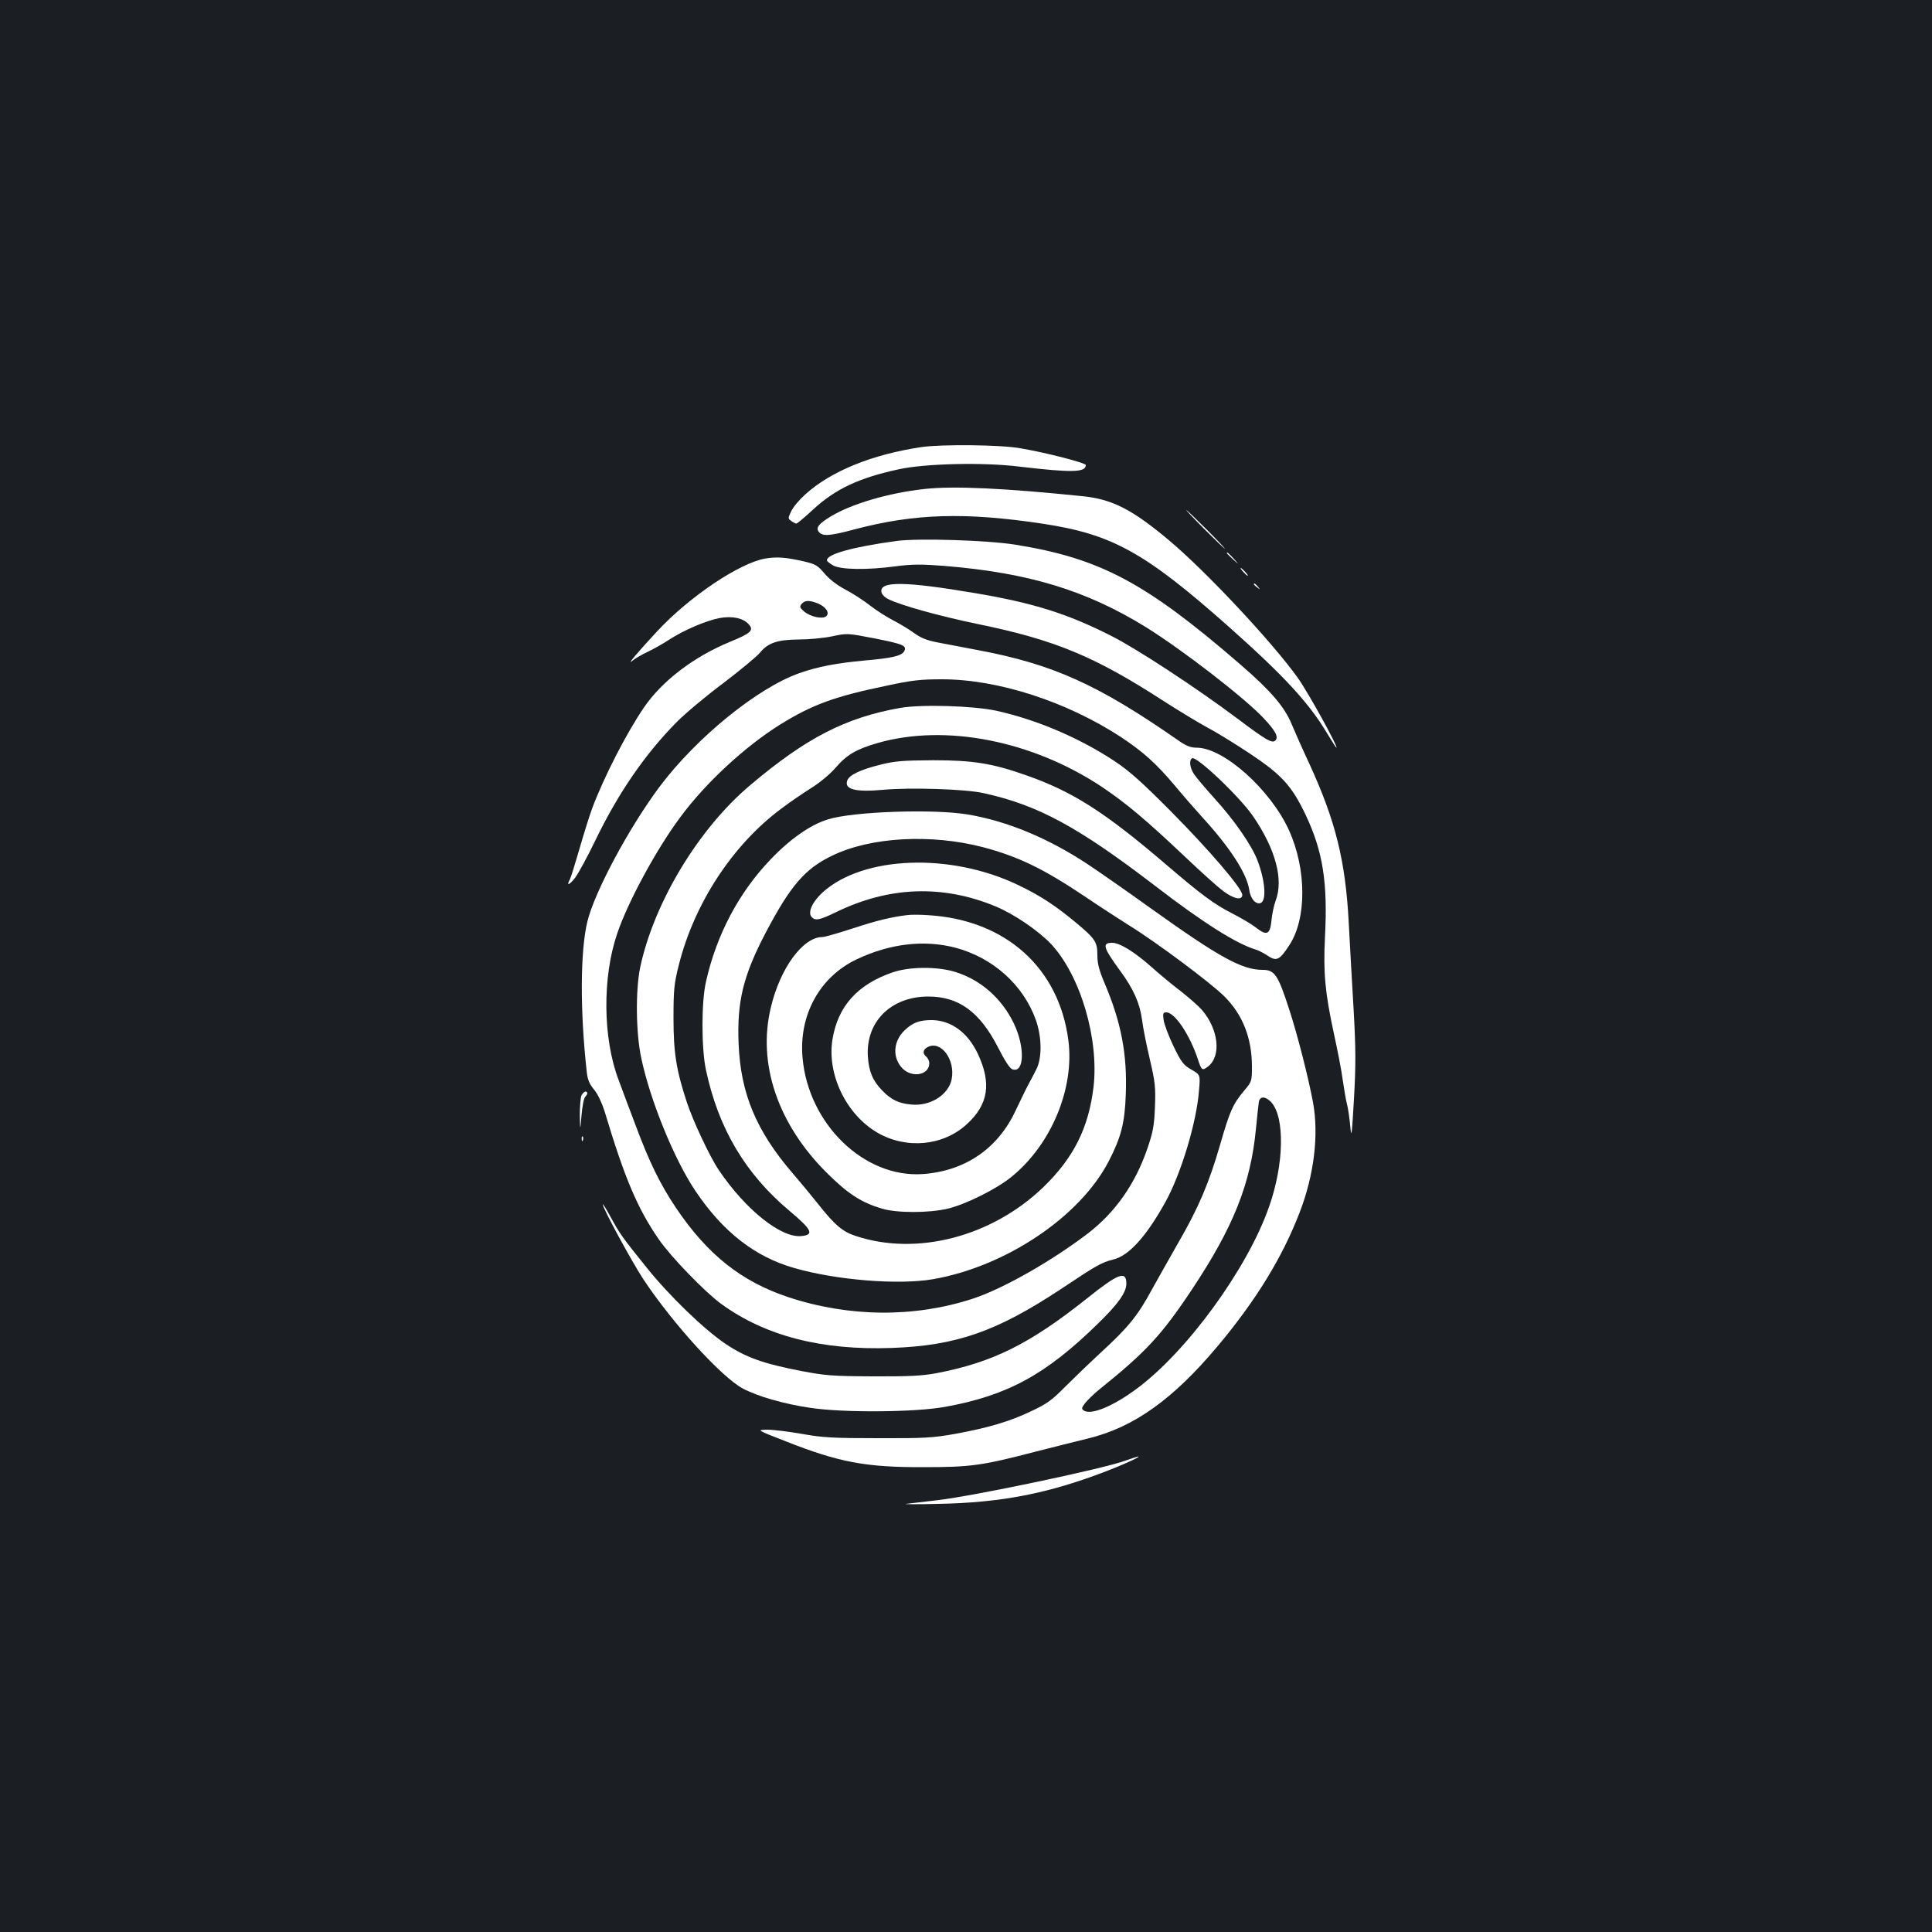 <?xml version="1.0" standalone="no"?>
<!DOCTYPE svg PUBLIC "-//W3C//DTD SVG 20010904//EN"
 "http://www.w3.org/TR/2001/REC-SVG-20010904/DTD/svg10.dtd">
<svg version="1.0" xmlns="http://www.w3.org/2000/svg"
 width="1000pt" height="1000pt" viewBox="0 0 1000 1000"
 preserveAspectRatio="xMidYMid meet">
<rect width="100%" height="100%" fill="#1b1f23"/>
<g transform="translate(0,1000) scale(0.1,-0.1)"
fill="#ffffff" stroke="none">
<path d="M4770 7686 c-256 -38 -470 -125 -603 -246 -30 -27 -63 -66 -72 -87
-17 -35 -17 -37 1 -50 10 -7 21 -13 26 -13 4 0 44 33 88 74 115 106 238 163
442 207 137 30 438 37 623 14 273 -32 345 -31 345 8 0 11 -204 64 -340 87 -98
18 -406 21 -510 6z"/>
<path d="M4785 7469 c-184 -20 -378 -77 -485 -142 -64 -39 -79 -59 -61 -81 19
-23 57 -20 184 14 310 82 573 90 976 29 357 -54 527 -148 960 -532 288 -256
416 -395 511 -554 24 -40 45 -73 47 -73 12 0 -147 288 -200 362 -134 187 -478
554 -667 712 -188 158 -292 211 -440 227 -408 42 -672 55 -825 38z"/>
<path d="M6235 7260 c55 -55 102 -100 105 -100 2 0 -40 45 -95 100 -55 55
-102 100 -105 100 -2 0 40 -45 95 -100z"/>
<path d="M4640 7200 c-226 -31 -360 -68 -360 -100 0 -5 15 -17 33 -27 40 -22
177 -24 325 -4 84 11 131 11 249 2 438 -36 734 -126 1044 -317 190 -118 516
-370 612 -474 59 -63 76 -95 58 -113 -16 -16 -48 2 -194 112 -209 157 -521
362 -654 429 -226 115 -403 171 -706 222 -360 61 -493 63 -485 7 2 -14 17 -29
38 -39 65 -32 263 -87 461 -128 399 -82 605 -167 964 -400 83 -53 184 -114
225 -136 41 -21 140 -82 220 -135 165 -110 217 -167 289 -319 88 -186 114
-349 99 -630 -9 -185 0 -285 46 -499 19 -86 40 -194 46 -241 7 -47 16 -103 22
-125 6 -22 13 -74 17 -115 6 -66 8 -48 19 140 10 179 10 258 -2 470 -8 140
-20 341 -25 445 -17 322 -69 528 -203 820 -36 77 -77 170 -92 206 -37 90 -107
172 -264 308 -491 425 -726 551 -1168 622 -145 23 -503 34 -614 19z"/>
<path d="M6350 7137 c0 -2 15 -16 33 -33 32 -29 32 -29 3 4 -28 30 -36 37 -36
29z"/>
<path d="M3961 7109 c-133 -23 -393 -197 -560 -377 -103 -111 -164 -183 -125
-150 11 9 44 29 74 43 30 14 82 43 115 65 76 49 190 98 260 111 64 12 122 0
150 -32 29 -31 11 -47 -94 -90 -188 -77 -353 -202 -448 -341 -90 -132 -206
-357 -268 -522 -14 -38 -43 -131 -65 -207 -22 -76 -44 -148 -50 -160 -20 -36
-4 -32 27 8 16 21 64 109 106 196 118 244 258 447 422 612 46 46 154 136 240
200 85 65 170 135 188 156 42 52 91 68 202 69 50 0 126 7 170 16 79 17 81 17
220 -10 152 -30 170 -38 155 -67 -14 -24 -60 -35 -207 -48 -141 -13 -238 -31
-335 -65 -216 -76 -532 -332 -724 -588 -159 -213 -337 -545 -374 -699 -37
-152 -38 -464 -3 -777 4 -40 14 -63 38 -92 19 -22 40 -68 54 -111 104 -347
170 -503 281 -664 63 -91 238 -272 323 -334 228 -166 520 -241 882 -228 336
12 543 85 875 304 189 126 210 138 273 154 81 20 171 120 270 299 80 145 161
412 173 576 7 81 7 81 -40 108 -40 23 -52 38 -92 121 -25 52 -48 113 -51 135
-5 35 -3 40 14 40 44 0 122 -117 164 -245 18 -56 22 -58 52 -35 70 55 54 194
-33 294 -19 21 -68 64 -109 96 -42 32 -110 88 -151 125 -88 78 -164 125 -203
125 -54 0 -48 -23 41 -145 69 -94 101 -166 113 -252 5 -43 24 -136 41 -208 27
-116 30 -142 26 -245 -4 -98 -10 -130 -40 -217 -62 -181 -166 -329 -307 -437
-187 -143 -440 -287 -596 -338 -303 -99 -640 -96 -955 8 -243 81 -418 220
-581 462 -82 122 -138 237 -207 422 -28 74 -69 182 -90 240 -82 215 -85 532
-7 759 55 163 203 436 326 601 130 177 337 368 519 481 165 102 279 144 550
200 129 28 176 33 285 33 291 0 645 -115 927 -299 116 -77 183 -137 282 -255
39 -47 102 -119 139 -160 144 -157 230 -291 243 -375 6 -47 34 -78 59 -69 31
12 24 113 -15 217 -30 81 -122 213 -226 327 -47 52 -95 109 -105 125 -21 33
-25 70 -9 80 23 14 250 -202 318 -303 115 -169 156 -325 115 -433 -9 -24 -19
-71 -22 -104 -7 -72 -24 -80 -79 -37 -20 16 -75 49 -122 73 -98 50 -162 98
-350 259 -315 269 -480 374 -721 458 -173 61 -274 77 -479 77 -156 -1 -199 -4
-273 -23 -105 -26 -163 -54 -172 -83 -15 -45 43 -60 186 -47 140 13 425 4 519
-17 283 -62 489 -174 890 -481 247 -190 421 -300 520 -329 14 -4 41 -18 62
-32 45 -30 61 -23 111 54 91 137 90 394 -1 595 -95 210 -338 428 -478 428 -32
0 -55 9 -100 41 -411 286 -647 392 -1032 464 -75 14 -170 32 -210 40 -53 10
-86 23 -120 48 -26 19 -74 48 -107 65 -33 17 -87 51 -119 76 -33 26 -90 63
-128 83 -44 23 -84 54 -110 84 -35 42 -47 49 -106 63 -97 22 -140 25 -201 15z
m274 -233 c41 -18 61 -49 41 -66 -20 -16 -82 -2 -114 25 -23 20 -24 25 -13 39
17 20 41 20 86 2z"/>
<path d="M6435 7040 c10 -11 20 -20 23 -20 3 0 -3 9 -13 20 -10 11 -20 20 -23
20 -3 0 3 -9 13 -20z"/>
<path d="M6490 6976 c0 -2 8 -10 18 -17 15 -13 16 -12 3 4 -13 16 -21 21 -21
13z"/>
<path d="M4660 6336 c-283 -50 -487 -155 -777 -400 -267 -225 -497 -606 -569
-941 -25 -119 -23 -340 5 -471 46 -219 171 -526 281 -689 142 -211 307 -340
510 -398 218 -63 541 -89 720 -58 377 66 760 323 909 611 63 122 83 197 88
345 8 206 -23 371 -108 572 -30 70 -39 105 -39 148 0 69 -10 85 -108 167 -108
90 -188 143 -306 199 -349 166 -798 149 -1007 -39 -53 -48 -79 -103 -59 -127
19 -22 39 -19 128 24 273 133 551 143 824 30 97 -40 224 -127 290 -197 151
-164 247 -490 218 -739 -26 -213 -103 -366 -261 -519 -266 -255 -652 -356
-968 -252 -69 22 -110 57 -194 163 -26 33 -86 106 -135 163 -188 219 -269 413
-279 670 -9 218 24 352 139 572 129 246 205 334 345 401 199 97 512 114 781
44 184 -49 312 -111 527 -255 72 -49 174 -115 228 -149 141 -87 421 -296 493
-367 96 -95 144 -217 144 -365 0 -75 -1 -78 -41 -125 -58 -70 -73 -103 -124
-280 -58 -200 -112 -326 -216 -506 -45 -79 -106 -187 -136 -241 -72 -134 -122
-196 -260 -323 -65 -60 -152 -144 -195 -187 -63 -64 -92 -85 -170 -121 -112
-54 -226 -87 -396 -118 -112 -20 -159 -23 -397 -22 -233 0 -287 3 -393 22 -68
12 -149 22 -180 22 -57 -1 -57 -1 97 -61 274 -108 412 -134 711 -133 244 0
302 8 575 79 94 24 217 55 275 69 237 57 442 203 673 479 197 235 334 458 423
689 76 196 101 404 70 573 -25 133 -82 355 -123 480 -58 179 -75 205 -138 205
-106 0 -224 65 -575 316 -124 89 -274 194 -335 234 -201 132 -412 220 -614
254 -176 30 -595 16 -725 -25 -90 -27 -196 -101 -296 -206 -165 -171 -282
-392 -336 -635 -24 -103 -24 -345 0 -456 64 -302 204 -538 432 -729 118 -99
130 -125 60 -131 -105 -9 -288 138 -425 341 -46 67 -135 257 -166 352 -55 167
-69 257 -69 435 0 146 3 178 27 273 80 321 280 626 533 813 43 33 113 80 154
106 42 26 96 71 123 102 59 69 108 98 219 130 351 101 801 13 1163 -228 127
-86 225 -168 429 -361 80 -76 169 -156 197 -177 55 -41 99 -50 99 -20 0 33
-169 230 -369 432 -154 155 -217 211 -296 263 -181 119 -400 212 -607 258
-119 26 -388 34 -498 15z m1919 -2040 c72 -77 68 -322 -11 -544 -111 -317
-422 -745 -683 -939 -122 -91 -237 -139 -275 -114 -13 9 -12 14 6 38 12 15 45
48 75 72 240 193 321 280 478 516 215 323 305 548 332 835 6 63 13 125 15 138
6 29 34 28 63 -2z"/>
<path d="M4700 5264 c-86 -10 -164 -29 -288 -70 -74 -24 -143 -44 -155 -44
-101 0 -219 -161 -267 -364 -71 -293 37 -608 294 -861 107 -106 175 -149 281
-181 78 -23 243 -23 340 0 94 22 256 103 332 166 204 166 325 456 293 704 -48
376 -325 625 -725 649 -38 3 -86 3 -105 1z m244 -169 c194 -51 352 -192 417
-373 32 -89 33 -199 3 -257 -11 -22 -30 -58 -42 -80 -12 -22 -41 -83 -66 -135
-92 -196 -262 -312 -481 -327 -302 -20 -590 258 -621 601 -20 221 88 419 279
510 172 82 349 103 511 61z"/>
<path d="M4620 4967 c-181 -62 -283 -175 -311 -346 -30 -181 71 -390 233 -484
149 -86 339 -69 462 44 112 102 129 212 57 365 -52 110 -138 173 -238 174 -65
0 -99 -13 -141 -53 -60 -58 -64 -143 -10 -198 51 -50 138 -33 138 28 0 11 -7
26 -15 33 -21 17 -19 37 6 50 68 37 144 -63 125 -165 -16 -82 -111 -142 -210
-132 -65 6 -104 25 -150 73 -49 50 -69 99 -74 176 -11 180 120 310 313 310
157 0 266 -79 360 -262 36 -71 62 -111 76 -115 61 -20 65 115 7 237 -63 131
-172 227 -306 268 -92 28 -235 27 -322 -3z"/>
<path d="M3010 4331 c-5 -11 -9 -57 -9 -103 2 -83 2 -83 9 0 4 46 12 88 19 95
14 14 14 27 1 27 -5 0 -14 -9 -20 -19z"/>
<path d="M3011 4104 c0 -11 3 -14 6 -6 3 7 2 16 -1 19 -3 4 -6 -2 -5 -13z"/>
<path d="M3120 3766 c0 -20 152 -300 213 -392 153 -229 403 -503 512 -561 78
-41 212 -80 350 -100 170 -26 543 -23 696 5 325 59 522 167 792 431 105 102
147 162 147 207 0 69 -42 53 -203 -76 -298 -237 -489 -332 -782 -388 -70 -13
-143 -17 -325 -16 -212 1 -249 4 -374 28 -196 38 -285 70 -389 139 -113 76
-292 249 -410 396 -128 159 -139 175 -186 261 -22 41 -41 71 -41 66z"/>
<path d="M5823 2439 c-116 -42 -781 -182 -971 -204 -70 -8 -143 -17 -162 -19
-19 -2 55 -3 165 0 329 6 572 54 871 169 154 60 234 104 97 54z"/>
</g>
</svg>
